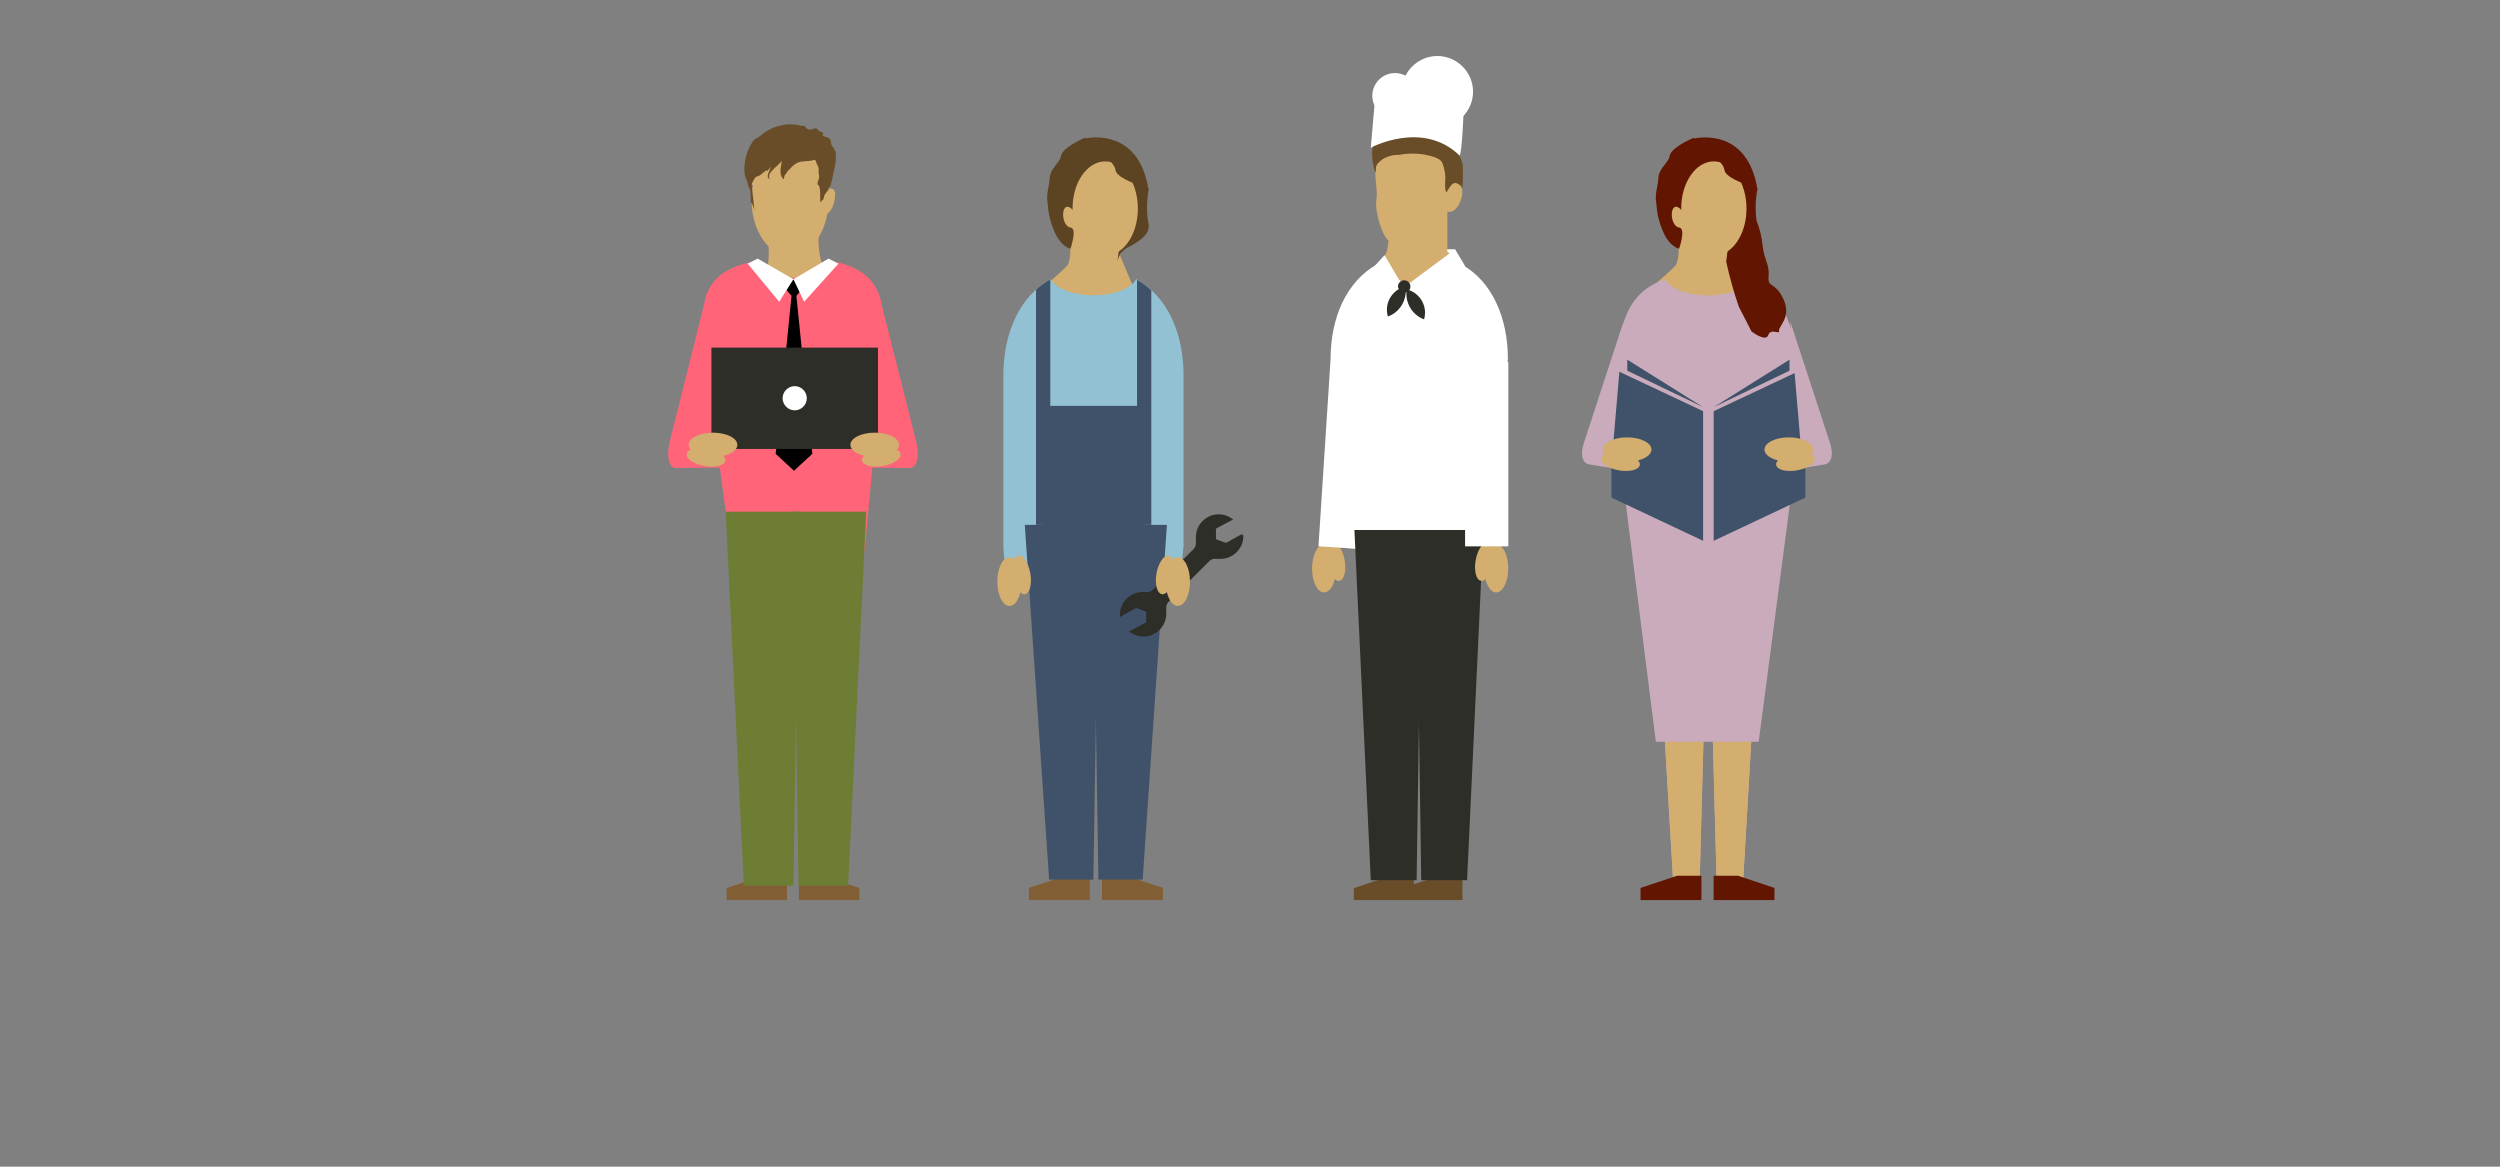 <?xml version="1.0" encoding="UTF-8" standalone="no"?><!DOCTYPE svg PUBLIC "-//W3C//DTD SVG 1.1//EN" "http://www.w3.org/Graphics/SVG/1.1/DTD/svg11.dtd"><svg width="100%" height="100%" viewBox="0 0 900 420" version="1.1" xmlns="http://www.w3.org/2000/svg" xmlns:xlink="http://www.w3.org/1999/xlink" xml:space="preserve" style="fill-rule:evenodd;clip-rule:evenodd;stroke-linejoin:round;stroke-miterlimit:1.414;"><rect x="0" y="0" width="900" height="420" fill="#808080" stroke="none"/><g><path d="M388.05,70.126c-9.309,1.814 -7.254,8.131 -7.254,8.131l3.99,7.617l0.544,2.841c0,0 0.181,5.411 -1.179,6.953c-1.36,1.541 -6.589,6.045 -6.589,6.045c0,0 12.997,28.897 21.612,17.138c8.614,-11.758 11.728,-8.735 11.728,-8.735c0,0 -7.738,-17.985 -7.738,-18.408c5.108,0.272 -25.028,-62.993 -15.325,-21.612" style="fill:#d3ae6e;fill-rule:nonzero;"/><path d="M426.076,197.108l0,-2.75l0,-59.154c0,-15.355 -5.834,-28.504 -17.048,-34.73c-1.723,3.355 -7.92,5.833 -15.386,5.833c-7.466,0 -13.662,-2.478 -15.385,-5.833c-11.214,6.226 -17.048,19.375 -17.048,34.73l0,61.904c0.665,7.345 0.333,13.24 7.708,13.905l6.257,4.443l6.227,107.335l9.068,0l3.022,-111.839l0.393,0l3.023,111.839l9.068,0l6.227,-107.275l6.075,-4.503c7.375,-0.665 7.073,-6.529 7.708,-13.905l0.091,0Z" style="fill:#93c1d4;fill-rule:nonzero;"/></g><g><clipPath id="_clip1"><path d="M393.612,106.338c-7.436,0 -13.662,-2.479 -15.385,-5.834c-11.214,6.226 -17.048,19.405 -17.048,34.73l0,61.905c0.665,7.345 0.332,13.239 7.708,13.904l6.257,4.443l6.226,107.335l9.068,0l3.023,-111.839l0.393,0l3.023,111.839l9.068,0l6.196,-107.274l6.136,-4.534c7.375,-0.665 7.073,-6.529 7.708,-13.905l0,-2.75l0,-59.154c0,-15.355 -5.834,-28.504 -17.048,-34.73c-1.723,3.355 -7.919,5.833 -15.385,5.833"/></clipPath><g clip-path="url(#_clip1)"><rect x="372.967" y="100.504" width="5.139" height="88.443" style="fill:#405269;"/><rect x="409.33" y="100.504" width="5.139" height="88.443" style="fill:#405269;"/></g></g><path d="M396.725,324.03l21.915,0l0,-4.383l-13.179,-4.383l-8.736,0l0,8.766Z" style="fill:#815e33;fill-rule:nonzero;"/><path d="M392.312,324.03l-21.884,0l0,-4.383l13.149,-4.383l8.735,0l0,8.766Z" style="fill:#815e33;fill-rule:nonzero;"/><g><path d="M402.438,60.967c0,0 -5.259,0.635 -5.833,2.025c-0.575,1.391 -4.051,3.023 -3.325,4.444c-1.723,4.111 -3.9,1.602 -4.323,3.778c-0.423,2.176 -0.181,5.501 -1.904,5.411c-5.139,-6.983 -5.804,4.896 -1.481,5.32c2.237,0.665 -0.212,7.586 -0.212,7.586c0,0 -3.476,-0.574 -5.864,-6.408c-1.333,-3.051 -2.111,-6.317 -2.297,-9.642c-0.725,-3.657 0.514,-6.045 0.695,-9.37c0.182,-3.325 3.174,-5.229 3.99,-7.496c0,-3.023 6.559,-6.046 8.524,-6.953c4.796,2.869 8.919,6.735 12.091,11.335" style="fill:#5c4322;fill-rule:nonzero;"/><path d="M413.562,68.071c-0.738,3.754 -0.84,7.606 -0.303,11.395c1.119,3.567 -0.846,6.196 -6.498,9.219c-2.349,0.931 -4.055,3.015 -4.504,5.501l4.201,-33.249l7.104,7.134Z" style="fill:#5c4322;fill-rule:nonzero;"/><path d="M397.874,92.071c-6.499,0 -11.758,-7.587 -11.758,-16.988c0,-9.4 5.259,-16.987 11.758,-16.987c6.499,0 11.758,7.587 11.758,16.987c0,9.401 -5.259,16.988 -11.758,16.988" style="fill:#d3ae6e;fill-rule:nonzero;"/><path d="M389.471,50.086c2.176,0.423 11.849,7.949 12.091,11.063c0.242,3.113 10.005,6.045 10.005,6.045c0,0 1.511,1.39 1.904,1.149c-3.325,-21.461 -20.161,-19.436 -24.181,-18.136" style="fill:#5c4322;fill-rule:nonzero;"/></g><path d="M395.637,188.947l-26.72,0l8.766,127.708l15.929,0l2.025,-127.708Z" style="fill:#405269;fill-rule:nonzero;"/><path d="M393.401,188.947l26.69,0l-8.736,127.708l-15.929,0l-2.025,-127.708Z" style="fill:#405269;fill-rule:nonzero;"/><g><path d="M363.416,218.146c-2.419,0 -4.383,-3.929 -4.383,-8.766c0,-4.836 1.964,-8.765 4.383,-8.765c2.418,0 4.382,3.929 4.382,8.765c0,4.837 -1.964,8.766 -4.382,8.766" style="fill:#d3ae6e;fill-rule:nonzero;"/><path d="M369.008,213.914c-1.723,0.303 -3.688,-2.539 -4.353,-6.377c-0.665,-3.839 0.181,-7.194 1.904,-7.497c1.723,-0.302 3.688,2.57 4.353,6.378c0.665,3.809 -0.182,7.194 -1.904,7.496" style="fill:#d3ae6e;fill-rule:nonzero;"/></g><rect x="375.537" y="146.116" width="36.332" height="48.363" style="fill:#405269;"/><g><path d="M630.529,63.718c0,0 -33.249,-34.972 -23.516,6.408c-9.31,1.814 -7.225,8.131 -7.225,8.131l3.99,7.617l0.544,2.841c0,0 0.182,5.411 -1.209,6.953c-1.39,1.541 -6.589,6.045 -6.589,6.045c0,0 12.997,28.897 21.612,17.138c8.615,-11.758 11.728,-8.796 11.728,-8.796c0,0 -8.131,-15.899 -8.222,-16.322c5.078,0.272 5.592,-3.597 5.592,-3.597c0.589,-2.462 1.388,-4.869 2.388,-7.194c0.432,-2.926 0.432,-5.9 0,-8.826c-0.346,-1.828 0.046,-3.72 1.088,-5.26c0.283,-1.717 0.221,-3.474 -0.181,-5.168" style="fill:#d3ae6e;fill-rule:nonzero;"/><path d="M621.521,60.967c0,0 -5.259,0.635 -5.833,2.025c-0.575,1.391 -4.051,3.023 -3.325,4.444c-1.723,4.111 -3.9,1.602 -4.323,3.778c-0.423,2.176 -0.181,5.501 -1.874,5.411c-5.138,-6.983 -5.803,4.896 -1.481,5.32c2.237,0.665 -0.211,7.586 -0.211,7.586c0,0 -3.477,-0.574 -5.864,-6.408c-1.334,-3.051 -2.112,-6.317 -2.298,-9.642c-0.725,-3.657 0.514,-6.045 0.696,-9.37c0.181,-3.325 3.173,-5.229 3.989,-7.496c0,-3.023 6.56,-6.046 8.524,-6.953c4.796,2.869 8.92,6.735 12.091,11.335" style="fill:#621500;fill-rule:nonzero;"/><path d="M634.519,182.116l12.756,-41.532c0,-15.355 -2.177,-34.035 -17.048,-40.08c-1.723,3.355 -7.92,5.834 -15.386,5.834c-7.466,0 -13.662,-2.479 -15.385,-5.834c-17.864,6.045 -17.048,24.755 -17.048,40.08l11.184,41.532l2.72,33.249l6.348,107.426l9.068,0l3.023,-111.839l0.362,0l3.023,111.839l9.068,0l6.227,-107.275l1.088,-33.4Z" style="fill:#c9abbc;fill-rule:nonzero;"/></g><clipPath id="_clip2"><path d="M614.751,106.338c-7.436,0 -13.633,-2.479 -15.386,-5.834c-17.864,6.045 -17.048,24.755 -17.048,40.08l11.275,41.532l2.72,33.249l6.348,107.426l9.068,0l3.023,-111.839l0.362,0l3.023,111.839l9.068,0l6.227,-107.275l1.239,-33.4l12.756,-41.532c0,-15.355 -2.177,-34.035 -17.048,-40.08c-1.723,3.355 -7.92,5.834 -15.386,5.834"/></clipPath><g clip-path="url(#_clip2)"><rect x="581.924" y="259.436" width="65.743" height="65.743" style="fill:#d3ae6e;"/></g><path d="M616.413,158.267l-33.279,5.985l12.967,102.771l37.027,0l13.482,-102.771l-30.197,-5.985Z" style="fill:#c9abbc;fill-rule:nonzero;"/><path d="M616.897,324.03l21.914,0l0,-4.383l-13.149,-4.383l-8.765,0l0,8.766Z" style="fill:#621500;fill-rule:nonzero;"/><path d="M612.514,324.03l-21.915,0l0,-4.383l13.149,-4.383l8.766,0l0,8.766Z" style="fill:#621500;fill-rule:nonzero;"/><g><path d="M632.675,68.071c-0.737,3.754 -0.839,7.606 -0.302,11.395c1.162,2.955 1.904,6.058 2.206,9.219c0.544,4.927 2.539,6.65 2.116,10.912c-0.423,4.262 2.418,1.632 5.381,8.191c2.962,6.56 -1.905,9.613 -1.602,11.245c0.302,1.632 -3.023,-1.058 -3.9,1.602c-0.876,2.66 -6.045,-1.33 -6.045,-1.33c0,0 -3.748,-7.406 -4.534,-8.826c-1.838,-5.337 -3.362,-10.777 -4.564,-16.293l4.201,-33.249l7.043,7.134Z" style="fill:#621500;fill-rule:nonzero;"/><path d="M616.987,92.071c-6.498,0 -11.758,-7.587 -11.758,-16.988c0,-9.4 5.26,-16.987 11.758,-16.987c6.499,0 11.759,7.587 11.759,16.987c0,9.401 -5.26,16.988 -11.759,16.988" style="fill:#d3ae6e;fill-rule:nonzero;"/><path d="M608.705,50.086c2.177,0.423 11.849,7.949 12.091,11.063c0.242,3.113 10.005,6.045 10.005,6.045c0,0 1.511,1.39 1.904,1.149c-3.325,-21.461 -20.161,-19.436 -24.181,-18.136" style="fill:#621500;fill-rule:nonzero;"/><path d="M447.234,192.756c0,-0.242 0,-0.424 0,-0.424c-0.034,-0.039 -0.084,-0.061 -0.136,-0.061c-0.052,0 -0.101,0.022 -0.136,0.061l-5.41,3.023c-0.165,0.066 -0.349,0.066 -0.514,0l-3.023,-1.148c-0.163,-0.063 -0.271,-0.219 -0.272,-0.393l0,-3.235c0.009,-0.171 0.099,-0.328 0.242,-0.423l5.713,-3.022c0.083,0 0.151,-0.069 0.151,-0.152c0,-0.083 -0.068,-0.151 -0.151,-0.151c-0.349,-0.252 -0.713,-0.484 -1.088,-0.695c-1.198,-0.648 -2.538,-0.988 -3.9,-0.988c-4.494,0 -8.191,3.698 -8.191,8.192c0,0.017 0,0.034 0,0.05c-0.032,0.423 -0.032,0.847 0,1.27c0.027,0.312 0.027,0.625 0,0.937c-0.004,0.35 -0.065,0.697 -0.181,1.028c-0.063,0.179 -0.144,0.351 -0.242,0.514l-0.212,0.302l-0.393,0.423l-14.448,14.418l-0.423,0.363l-0.272,0.181c-0.255,0.143 -0.53,0.245 -0.817,0.302c-0.281,0.034 -0.565,0.034 -0.846,0l-0.544,0l-1.179,0c-4.266,0.204 -7.693,3.711 -7.798,7.98c-0.106,4.27 0,0.303 0,0.454c0,0.151 0,0.423 0,0.423c0.034,0.039 0.084,0.061 0.136,0.061c0.052,0 0.101,-0.022 0.136,-0.061l5.41,-3.023c0.165,-0.065 0.349,-0.065 0.514,0l3.023,1.149c0.151,0.071 0.246,0.226 0.242,0.393l0,3.234c-0.01,0.171 -0.099,0.328 -0.242,0.423l-5.713,3.023c-0.083,0 -0.151,0.068 -0.151,0.151c0,0.083 0.068,0.151 0.151,0.151c0.349,0.253 0.712,0.485 1.088,0.695c1.198,0.649 2.538,0.988 3.9,0.988c4.493,0 8.191,-3.698 8.191,-8.191c0,-0.017 0,-0.034 0,-0.051c0.031,-0.423 0.031,-0.847 0,-1.27c-0.026,-0.311 -0.026,-0.625 0,-0.937c0.005,-0.35 0.067,-0.697 0.181,-1.027c0.062,-0.18 0.143,-0.352 0.242,-0.514l0.212,-0.302l0.393,-0.424l14.448,-14.418l0.423,-0.362l0.272,-0.182c0.254,-0.145 0.529,-0.247 0.816,-0.302c0.281,-0.034 0.566,-0.034 0.847,0l1.723,0c4.493,0 8.191,-3.698 8.191,-8.192c0,-4.493 0,-0.302 0,-0.453" style="fill:#2e2e28;fill-rule:nonzero;"/></g><g><path d="M424.02,218.146c2.418,0 4.383,-3.929 4.383,-8.766c0,-4.836 -1.965,-8.765 -4.383,-8.765c-2.418,0 -4.383,3.929 -4.383,8.765c0,4.837 1.965,8.766 4.383,8.766" style="fill:#d3ae6e;fill-rule:nonzero;"/><path d="M418.277,213.914c1.723,0.303 3.688,-2.539 4.353,-6.377c0.665,-3.839 -0.182,-7.194 -1.905,-7.497c-1.722,-0.302 -3.687,2.57 -4.382,6.378c-0.696,3.809 0.181,7.194 1.934,7.496" style="fill:#d3ae6e;fill-rule:nonzero;"/></g><g><path d="M476.675,213.28c-2.388,0 -4.322,-3.869 -4.322,-8.645c0,-4.776 1.934,-8.645 4.322,-8.645c2.388,0 4.322,3.869 4.322,8.645c0,4.776 -1.934,8.645 -4.322,8.645" style="fill:#d3ae6e;fill-rule:nonzero;"/><path d="M482.207,209.108c-1.723,0.303 -3.628,-2.509 -4.323,-6.287c-0.695,-3.778 0.181,-7.103 1.904,-7.405c1.723,-0.303 3.628,2.508 4.293,6.287c0.665,3.778 -0.182,7.103 -1.905,7.375" style="fill:#d3ae6e;fill-rule:nonzero;"/></g><path d="M523.829,89.743l-1.028,3.295l-3.597,0l0,-3.295l4.625,0Z" style="fill:#fff;fill-rule:nonzero;"/><path d="M516.846,86.448l8.947,8.645l0,14.328l-8.947,-22.973Z" style="fill:#d3ae6e;fill-rule:nonzero;"/><path d="M474.65,196.685l4.353,-67.315c0,-15.113 5.773,-28.111 16.806,-34.247c1.692,3.295 7.828,5.743 15.113,5.743c7.285,0 13.451,-2.448 15.113,-5.743c11.063,6.046 16.806,19.134 16.806,34.247c0,0 -6.71,69.733 -13.964,70.368l0.181,8.736l-6.045,108l-8.796,0l-3.023,-112.293l-0.363,0l-3.022,112.293l-8.796,0l-6.046,-107.91l-4.05,-10.881c-7.285,-0.635 -14.116,-0.998 -14.116,-0.998" style="fill:#fff;fill-rule:nonzero;"/><clipPath id="_clip3"><path d="M511.013,100.866c-7.345,0 -13.451,-2.448 -15.114,-5.743c-11.033,6.046 -16.806,19.134 -16.806,34.247l-4.352,67.315c0,0 6.861,0.363 14.115,0.998l4.051,10.881l6.045,107.91l8.796,0l3.023,-112.293l0.363,0l3.022,112.293l8.796,0l6.045,-108l-0.181,-8.736c7.285,-0.635 13.995,-70.368 13.995,-70.368c0,-15.113 -5.773,-28.111 -16.806,-34.247c-1.693,3.295 -7.829,5.743 -15.113,5.743"/></clipPath><g clip-path="url(#_clip3)"><rect x="478.64" y="251.849" width="64.836" height="64.836" style="fill:#d3ae6e;"/></g><g><path d="M495.839,94.73c4.02,-1.571 3.99,-8.191 3.99,-8.191c-1.844,-0.937 -5.078,-10.156 -4.323,-14.751c0.907,-5.319 -3.022,-12.604 3.386,-16.292c6.408,-3.687 16.594,-1.239 17.229,0c0.635,1.24 4.927,0.423 4.927,13.209c0,0 2.206,-4.776 4.322,-2.69c3.023,3.023 -0.907,11.607 -4.322,10.126l0,13.481l-1.542,14.207l-14.66,-2.116l-9.007,-6.983Z" style="fill:#d3ae6e;fill-rule:nonzero;"/><path d="M526.579,65.894c0.114,-2.225 0.114,-4.455 0,-6.68c-0.57,-2.267 -1.715,-4.349 -3.325,-6.045c-0.732,-0.957 -1.609,-1.793 -2.599,-2.479c-1.478,-0.853 -3.025,-1.581 -4.625,-2.176c-1.233,-0.759 -2.552,-1.368 -3.929,-1.814c-1.639,-0.432 -3.324,-0.665 -5.018,-0.695c-1.451,0 -2.69,0.272 -4.111,0.302c-1.282,0.128 -2.495,0.645 -3.476,1.481c-2.356,1.104 -4.243,3.012 -5.32,5.381c-0.937,3.022 1.24,11.788 1.119,7.617c0,-1.753 0.967,-2.207 2.357,-3.416c1.751,-1.107 3.794,-1.666 5.864,-1.602c4.267,-0.84 8.678,-0.58 12.816,0.756c1.33,0.604 2.449,0.907 3.023,2.388c0.482,1.335 0.787,2.727 0.907,4.141c0.272,1.874 -0.484,4.594 0.453,6.257c0.32,-0.629 0.684,-1.235 1.089,-1.814c0.403,-0.773 1.083,-1.367 1.904,-1.662c0.786,0 2.811,0.967 2.66,2.297" style="fill:#694d28;fill-rule:nonzero;"/></g><path d="M508.987,324.03l-21.612,0l0,-4.322l12.968,-4.323l8.644,0l0,8.645Z" style="fill:#694d28;fill-rule:nonzero;"/><path d="M526.489,324.03l-21.612,0l0,-4.322l12.967,-4.323l8.645,0l0,8.645Z" style="fill:#694d28;fill-rule:nonzero;"/><path d="M506.781,102.408l5.108,9.129l15.537,-15.779l-3.597,-6.015l-17.048,12.665Z" style="fill:#fff;fill-rule:nonzero;"/><path d="M504.665,102.408l-3.839,7.013l-5.954,-13.663l3.566,-3.899l6.227,10.549Z" style="fill:#fff;fill-rule:nonzero;"/><path d="M509.804,190.791l24.241,0l-5.894,126.075l-16.504,0l-1.843,-126.075Z" style="fill:#2e2e28;fill-rule:nonzero;"/><path d="M511.859,190.791l-24.272,0l5.894,126.075l16.504,0l1.874,-126.075Z" style="fill:#2e2e28;fill-rule:nonzero;"/><g><path d="M538.64,213.28c2.388,0 4.322,-3.869 4.322,-8.645c0,-4.776 -1.934,-8.645 -4.322,-8.645c-2.388,0 -4.323,3.869 -4.323,8.645c0,4.776 1.935,8.645 4.323,8.645" style="fill:#d3ae6e;fill-rule:nonzero;"/><path d="M533.139,209.108c1.722,0.303 3.627,-2.509 4.292,-6.287c0.665,-3.778 -0.182,-7.103 -1.905,-7.405c-1.722,-0.303 -3.627,2.508 -4.292,6.287c-0.665,3.778 0.182,7.103 1.905,7.375" style="fill:#d3ae6e;fill-rule:nonzero;"/></g><rect x="527.426" y="130.338" width="15.567" height="66.348" style="fill:#fff;"/><g><path d="M495.144,34.156l-1.663,19.013c0,0 18.68,-10.066 31.92,2.781c0.906,0.665 1.662,-19.013 1.662,-19.013l-31.919,-2.781Z" style="fill:#fff;fill-rule:nonzero;"/><path d="M502.186,42.62c4.478,0 8.162,-3.684 8.162,-8.162c0,-4.477 -3.684,-8.161 -8.162,-8.161c-4.477,0 -8.161,3.684 -8.161,8.161c0,4.478 3.684,8.162 8.161,8.162" style="fill:#fff;fill-rule:nonzero;"/><path d="M517.39,45.854c0.021,0 0.041,0 0.061,0c7.047,0 12.846,-5.799 12.846,-12.846c0,-7.048 -5.799,-12.847 -12.846,-12.847c-7.047,0 -12.846,5.799 -12.846,12.847c0,0.01 -0.001,0.02 -0.001,0.03c0,7.019 5.767,12.799 12.786,12.816" style="fill:#fff;fill-rule:nonzero;"/></g><path d="M644.222,133.451l0,-3.96l-27.295,17.078l27.295,-13.118Z" style="fill:#405269;fill-rule:nonzero;"/><path d="M616.927,148.02l0,46.67l33.008,-15.567l0,-46.639l-33.008,15.536Z" style="fill:#405269;fill-rule:nonzero;"/><path d="M585.824,133.451l0,-3.96l27.294,17.078l-27.294,-13.118Z" style="fill:#405269;fill-rule:nonzero;"/><path d="M613.118,148.02l0,46.67l-33.007,-15.567l0,-46.639l33.007,15.536Z" style="fill:#405269;fill-rule:nonzero;"/><g><path d="M584.524,115.617l-14.207,43.466c-2.418,7.375 1.512,8.04 1.512,8.04l8.191,1.391l4.504,-52.897Z" style="fill:#c9abbc;fill-rule:nonzero;"/><path d="M644.463,115.617l14.207,43.466c2.418,7.375 -1.511,8.04 -1.511,8.04l-8.192,1.391l-4.504,-52.897Z" style="fill:#c9abbc;fill-rule:nonzero;"/></g><g><path d="M635.214,161.834c0,-2.418 3.93,-4.383 8.766,-4.383c4.836,0 8.766,1.965 8.766,4.383c0,2.418 -3.93,4.383 -8.766,4.383c-4.836,0 -8.766,-1.965 -8.766,-4.383" style="fill:#d3ae6e;fill-rule:nonzero;"/><path d="M639.416,167.426c-0.303,-1.723 2.539,-3.688 6.377,-4.353c3.839,-0.665 7.194,0.181 7.497,1.904c0.302,1.723 -2.57,3.688 -6.378,4.353c-3.809,0.665 -7.194,-0.181 -7.496,-1.935" style="fill:#d3ae6e;fill-rule:nonzero;"/></g><g><path d="M594.529,161.834c0,-2.418 -3.93,-4.383 -8.766,-4.383c-4.836,0 -8.766,1.965 -8.766,4.383c0,2.418 3.93,4.383 8.766,4.383c4.836,0 8.766,-1.965 8.766,-4.383" style="fill:#d3ae6e;fill-rule:nonzero;"/><path d="M590.327,167.426c0.303,-1.723 -2.539,-3.688 -6.377,-4.353c-3.839,-0.665 -7.194,0.181 -7.497,1.904c-0.302,1.723 2.57,3.688 6.378,4.353c3.809,0.665 7.194,-0.181 7.496,-1.935" style="fill:#d3ae6e;fill-rule:nonzero;"/></g><g><path d="M294.861,83.365c-0.758,5.957 0.521,12 3.628,17.139c5.259,9.068 -20.978,17.954 -20.978,17.954l-6.68,-9.068c0,0 8.071,-7.254 5.381,-26.025c-2.691,-18.771 18.71,0 18.71,0" style="fill:#d3ae6e;fill-rule:nonzero;"/><path d="M295.919,82.096c0.167,-1.465 0.247,-2.939 0.242,-4.413c3.023,-0.665 4.081,-3.779 4.413,-6.56c0.182,-1.571 0.242,-2.841 -1.209,-3.234c-0.816,-0.211 -3.657,1.27 -3.264,2.418c0.574,-3.294 0.453,-10.791 -1.421,-13.39c-0.937,-1.3 -2.66,0.725 -4.292,0.302c-1.731,-0.488 -3.522,-0.732 -5.32,-0.725c-3.676,-0.425 -7.399,-0.148 -10.972,0.816c-3.658,1.662 -3.507,5.531 -3.507,9.068" style="fill:#d3ae6e;fill-rule:nonzero;"/><path d="M284.403,92.131c7.647,0 13.844,-9.068 13.844,-20.071c0,-11.002 -6.197,-20.07 -13.844,-20.07c-7.647,0 -13.844,9.068 -13.844,20.07c0,11.003 6.197,20.071 13.844,20.071" style="fill:#d3ae6e;fill-rule:nonzero;"/><path d="M298.338,67.285c0.181,1.027 -0.877,1.964 -1.361,2.69c-0.483,0.725 -0.302,1.632 -0.876,2.267c0,-1.3 -0.635,1.511 -0.786,0.272c-0.151,-1.239 0.302,-5.804 -0.967,-6.045c-0.182,-0.998 0.332,-1.542 0.544,-2.419c0.046,-0.54 -0.015,-1.085 -0.182,-1.602c0,-0.574 0,-1.178 0,-1.783c-0.061,-0.526 -0.259,-1.026 -0.574,-1.451c-0.242,-0.453 -0.272,-1.118 -0.605,-1.481c-0.332,-0.363 -0.604,-0.181 -1.027,0c-0.423,0.181 -1.965,0.242 -3.023,0.363c-0.911,0.001 -1.81,0.207 -2.63,0.604c-0.362,0.212 -0.634,0.423 -0.997,0.665c-0.518,0.405 -0.994,0.86 -1.421,1.36c-0.288,0.245 -0.56,0.508 -0.816,0.786c-0.153,0.309 -0.335,0.603 -0.544,0.877c-0.786,0.756 -0.695,1.149 -0.907,2.176c-0.77,-0.639 -1.205,-1.598 -1.179,-2.599c-0.034,-0.822 0.037,-1.645 0.212,-2.449c0.164,-0.496 0.215,-1.022 0.151,-1.541c-0.816,1.511 -5.713,4.322 -4.232,6.408c-1.874,-0.302 0.393,-3.688 0.393,-4.353c-0.816,1.119 -1.723,2.086 -1.39,1.209c0.181,-0.423 0,-0.816 0.242,-1.239c-0.054,0.448 -0.135,0.892 -0.242,1.33c-0.695,0 -2.025,1.511 -2.63,1.814c-1.058,0.574 -1.481,0.302 -2.025,1.42c-0.907,1.905 -0.816,1.119 -0.816,2.479c0,0.635 0.937,7.798 0.876,8.342c-0.06,0.544 -0.453,-2.297 -1.088,-2.297c-0.423,-0.544 0.151,-5.652 -0.967,-5.652c-0.18,-1.237 -0.547,-2.44 -1.088,-3.567c-0.398,-1.332 -0.521,-2.73 -0.363,-4.111c0.205,-3.186 1.248,-6.263 3.023,-8.917c0.574,-0.876 1.3,-1.027 2.176,-1.571c0.877,-0.545 1.542,-1.421 2.418,-1.875c1.213,-0.737 2.499,-1.345 3.839,-1.813c1.135,-0.313 2.285,-0.565 3.446,-0.756c1.006,-0.087 2.017,-0.087 3.023,0c0.798,0.076 1.588,0.228 2.357,0.454c0.605,0 1.814,-0.182 1.814,0.816c0.455,0.242 0.93,0.444 1.421,0.604c0.634,0 1.42,-0.514 2.025,-0.514c0.604,0 0.755,0.514 1.33,0.968c0.574,0.453 2.085,0.453 1.299,1.058c0,0.181 0,0.634 0.212,0.785c0.212,0.152 0.937,0.242 1.33,0.393c0.393,0.152 1.088,0.454 1.3,1.179c0.211,0.726 0,1.391 0.544,2.086c0.544,0.695 0.846,0.907 0.846,1.602l0.333,0c0.341,2.107 0.217,4.263 -0.363,6.317c-0.333,1.209 -0.484,2.418 -0.756,3.658c0,0.544 -0.272,1.058 -0.423,1.602c-0.163,0.464 -0.294,0.938 -0.393,1.42" style="fill:#694d28;fill-rule:nonzero;"/><path d="M317.743,128.645c0,-15.114 3.355,-29.713 -16.866,-34.368c-1.723,3.325 -7.859,5.773 -15.114,5.773c-7.254,0 -13.511,-2.448 -15.113,-5.773c-21.854,4.685 -16.867,19.194 -16.867,34.368l8.615,63.99l11.395,123.929l8.464,0l3.023,-112.715l0.362,0l3.023,112.715l8.826,0l14.297,-123.929l5.955,-63.99Z" style="fill:#ff6479;fill-rule:nonzero;"/></g><clipPath id="_clip4"><path d="M285.642,100.02c-7.375,0 -13.511,-2.448 -15.113,-5.773c-21.854,4.685 -16.867,19.194 -16.867,34.368l8.615,63.99l11.396,123.929l8.584,0l3.023,-112.715l0.362,0l3.023,112.715l8.826,0l14.297,-123.929l5.713,-63.99c0,-15.114 3.355,-29.713 -16.866,-34.368c-1.723,3.295 -7.859,5.773 -15.114,5.773"/></clipPath><g clip-path="url(#_clip4)"><rect x="253.028" y="251.577" width="65.078" height="65.078" style="fill:#d3ae6e;"/></g><path d="M287.637,324.03l21.703,0l0,-4.352l-12.997,-4.323l-8.706,0l0,8.675Z" style="fill:#815e33;fill-rule:nonzero;"/><path d="M283.315,324.03l-21.703,0l0,-4.352l13.028,-4.323l8.675,0l0,8.675Z" style="fill:#815e33;fill-rule:nonzero;"/><path d="M289.209,100.353l-3.385,0.423l-3.355,-0.423l-2.872,0l5.35,6.136l-5.713,56.886l6.59,6.106l6.619,-6.106l-5.743,-56.886l5.35,-6.136l-2.841,0Z" style="fill:#000;fill-rule:nonzero;"/><path d="M285.642,100.534l-5.138,8.101l-11.335,-13.723l3.597,-1.814l12.876,7.436Z" style="fill:#fff;fill-rule:nonzero;"/><path d="M285.642,100.534l3.839,8.101l12.363,-13.723l-3.597,-1.814l-12.605,7.436Z" style="fill:#fff;fill-rule:nonzero;"/><path d="M261.249,184.202l6.529,134.659l17.864,0l2.026,-134.659" style="fill:#6e7d34;fill-rule:nonzero;"/><path d="M311.849,184.202l-6.529,134.659l-17.864,0l-2.025,-134.659" style="fill:#6e7d34;fill-rule:nonzero;"/><g><path d="M254.599,104.977c0,0 -10.851,43.557 -13.269,53.078c-2.418,9.522 1.481,10.398 1.481,10.398l22.338,-0.151l-10.55,-63.325Z" style="fill:#ff6479;fill-rule:nonzero;"/><path d="M316.564,106.489l13.028,51.566c2.418,9.522 -1.511,10.398 -1.511,10.398l-23.607,-0.151l12.09,-61.813Z" style="fill:#ff6479;fill-rule:nonzero;"/></g><rect x="256.111" y="125.139" width="59.97" height="36.484" style="fill:#2e2e28;"/><path d="M286.096,147.718c2.388,0 4.352,-1.965 4.352,-4.353c0,-2.388 -1.964,-4.352 -4.352,-4.352c-2.388,0 -4.353,1.964 -4.353,4.352c0,2.388 1.965,4.353 4.353,4.353" style="fill:#fff;fill-rule:nonzero;"/><g><path d="M306.136,160.141c0,-2.418 3.929,-4.383 8.766,-4.383c4.836,0 8.766,1.965 8.766,4.383c0,2.418 -3.93,4.383 -8.766,4.383c-4.837,0 -8.766,-1.965 -8.766,-4.383" style="fill:#d3ae6e;fill-rule:nonzero;"/><path d="M310.338,165.854c-0.303,-1.723 2.539,-3.688 6.377,-4.353c3.839,-0.665 7.194,0.182 7.497,1.905c0.302,1.722 -2.57,3.687 -6.378,4.352c-3.809,0.665 -7.194,-0.181 -7.496,-1.934" style="fill:#d3ae6e;fill-rule:nonzero;"/></g><g><path d="M265.451,160.141c0,-2.418 -3.93,-4.383 -8.766,-4.383c-4.836,0 -8.766,1.965 -8.766,4.383c0,2.418 3.93,4.383 8.766,4.383c4.836,0 8.766,-1.965 8.766,-4.383" style="fill:#d3ae6e;fill-rule:nonzero;"/><path d="M261.098,165.854c0.303,-1.723 -2.539,-3.688 -6.378,-4.353c-3.838,-0.665 -7.194,0.182 -7.496,1.905c-0.302,1.722 2.569,3.687 6.378,4.352c3.809,0.665 7.194,-0.181 7.496,-1.934" style="fill:#d3ae6e;fill-rule:nonzero;"/></g><g><path d="M505.935,105.34c1.048,-0.202 1.813,-1.128 1.813,-2.196c0,-1.227 -1.01,-2.237 -2.237,-2.237c-1.227,0 -2.237,1.01 -2.237,2.237c0,0.006 0,0.013 0.001,0.02c0.142,1.322 1.336,2.299 2.66,2.176" style="fill:#2e2e28;fill-rule:nonzero;"/><path d="M512.675,114.982c0.225,-0.78 0.34,-1.587 0.34,-2.399c0,-3.961 -2.722,-7.439 -6.567,-8.392c-0.784,4.608 1.845,9.165 6.227,10.791" style="fill:#2e2e28;fill-rule:nonzero;"/><path d="M499.617,113.924c-0.221,-0.773 -0.334,-1.574 -0.334,-2.379c0,-3.992 2.766,-7.491 6.652,-8.411c0.784,4.607 -1.845,9.164 -6.227,10.79" style="fill:#2e2e28;fill-rule:nonzero;"/></g></svg>